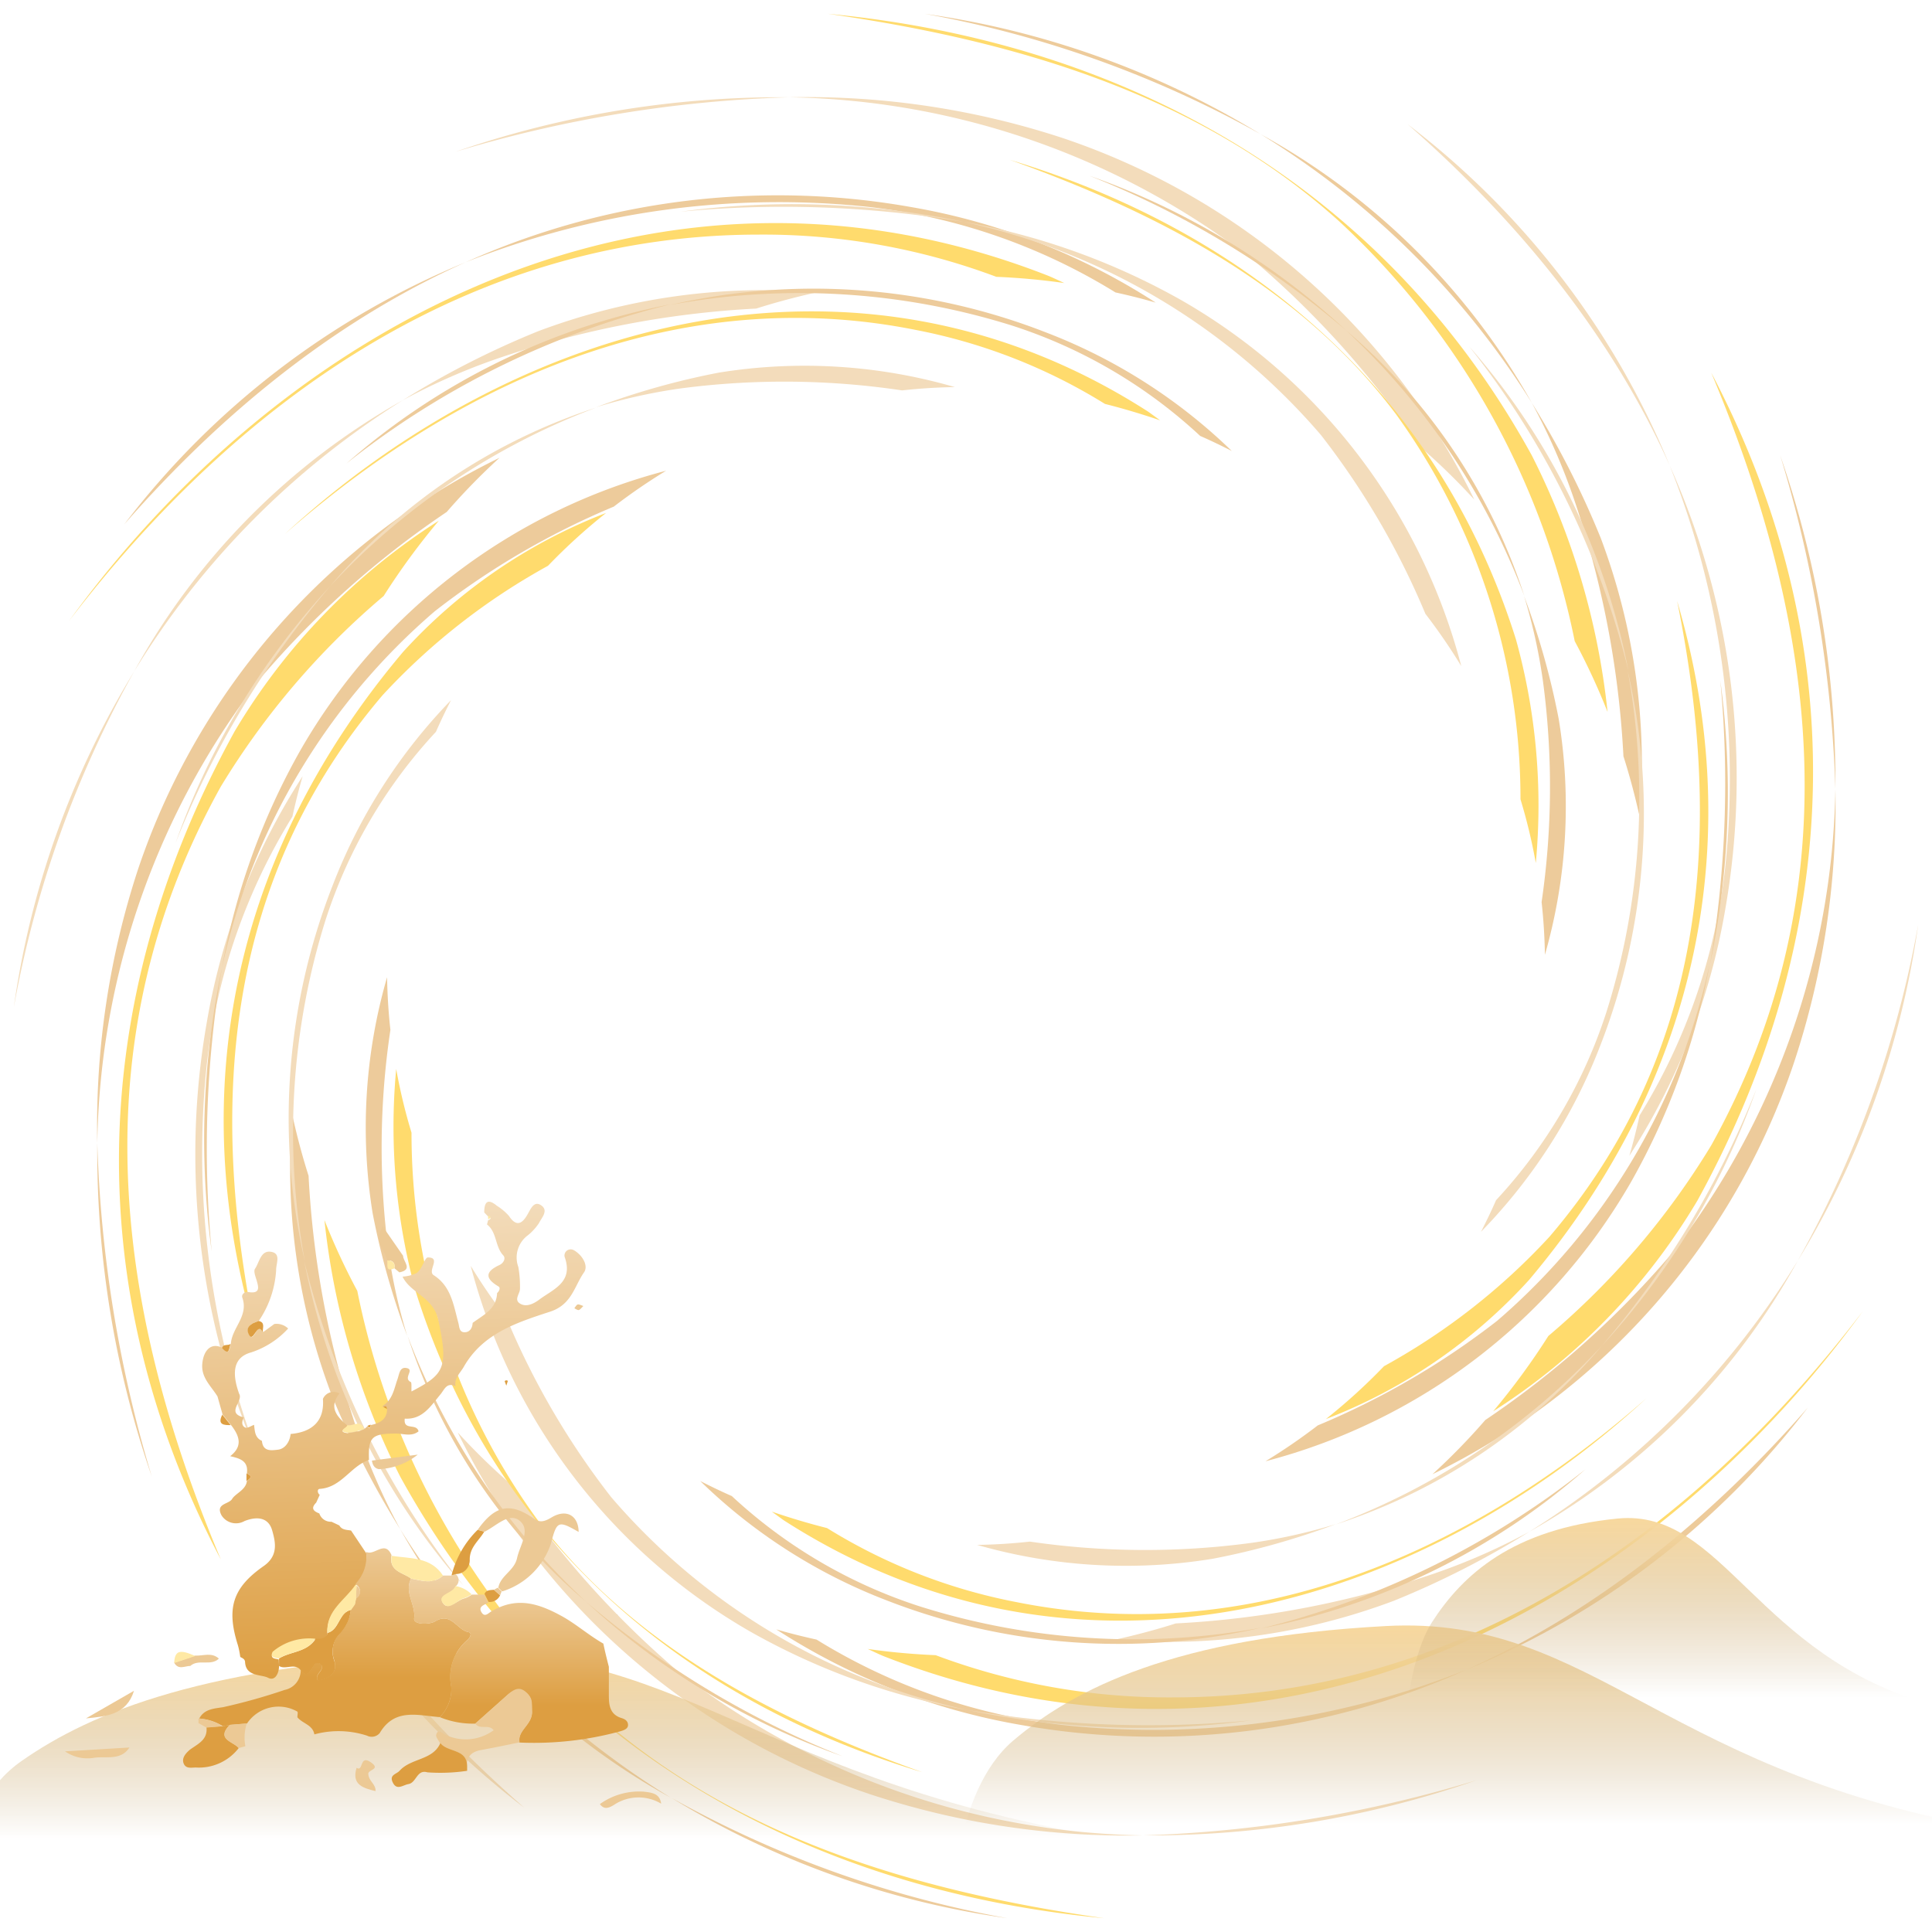 <svg id="图层_1" data-name="图层 1" xmlns="http://www.w3.org/2000/svg" xmlns:xlink="http://www.w3.org/1999/xlink" viewBox="0 0 140 140"><defs><style>.cls-1{fill:#f3dcbb;}.cls-2{fill:#edcb9b;}.cls-3{fill:#ffdb6d;}.cls-4{fill:url(#未命名的渐变_11);}.cls-5{fill:url(#未命名的渐变_11-2);}.cls-6{fill:url(#未命名的渐变_11-3);}.cls-7{fill:url(#未命名的渐变_18);}.cls-8{fill:#ecc995;}.cls-9{fill:#ffe9a4;}.cls-10{fill:#dd9e41;}.cls-11{fill:url(#未命名的渐变_18-2);}.cls-12{fill:url(#未命名的渐变_18-3);}.cls-13{fill:#3d2f25;}</style><linearGradient id="未命名的渐变_11" x1="107.61" y1="132.18" x2="107.61" y2="118.06" gradientUnits="userSpaceOnUse"><stop offset="0" stop-color="#bfa272" stop-opacity="0"/><stop offset="1" stop-color="#f7d89f"/></linearGradient><linearGradient id="未命名的渐变_11-2" x1="40.75" y1="133.26" x2="40.75" y2="120.04" xlink:href="#未命名的渐变_11"/><linearGradient id="未命名的渐变_11-3" x1="120.79" y1="122.98" x2="120.79" y2="110.24" xlink:href="#未命名的渐变_11"/><linearGradient id="未命名的渐变_18" x1="28.25" y1="87.25" x2="29.45" y2="121.58" gradientUnits="userSpaceOnUse"><stop offset="0" stop-color="#f3dcbb"/><stop offset="1" stop-color="#dd9e41"/></linearGradient><linearGradient id="未命名的渐变_18-2" x1="37.57" y1="112.35" x2="37.57" y2="123.58" xlink:href="#未命名的渐变_18"/><linearGradient id="未命名的渐变_18-3" x1="24.26" y1="107.99" x2="24.26" y2="121.59" xlink:href="#未命名的渐变_18"/></defs><path class="cls-1" d="M102.9,32.37a47.36,47.36,0,0,1,3.93,3.83A51.38,51.38,0,0,0,77,10,59.39,59.39,0,0,0,57.17,7.05,56.4,56.4,0,0,1,91,19,66.46,66.46,0,0,1,102.9,32.37Z"/><path class="cls-1" d="M9.73,48.64A63.65,63.65,0,0,0,1,73,78.22,78.22,0,0,1,9.73,48.64Z"/><path class="cls-1" d="M54.8,22.36c1.44-.46,2.92-.85,4.41-1.18A46.57,46.57,0,0,0,39,24a63.71,63.71,0,0,0-9.81,5A45.55,45.55,0,0,1,36,26,68.73,68.73,0,0,1,54.8,22.36Z"/><path class="cls-1" d="M125,63a43.36,43.36,0,0,1-6.19,17.83c-.22,1-.47,2-.74,2.92A47.42,47.42,0,0,0,125,66a55.21,55.21,0,0,0-4-32.25A61.33,61.33,0,0,1,125,63Z"/><path class="cls-1" d="M121,33.75A59.61,59.61,0,0,0,102,9C110,16,116.75,24.25,121,33.75Z"/><path class="cls-1" d="M33,11A93.18,93.18,0,0,1,57.17,7.05,72.06,72.06,0,0,0,33,11Z"/><path class="cls-1" d="M29.19,29A50.39,50.39,0,0,0,9.73,48.64,60.32,60.32,0,0,1,29.19,29Z"/><path class="cls-1" d="M130.27,91.36A63.65,63.65,0,0,0,139,67,78.22,78.22,0,0,1,130.27,91.36Z"/><path class="cls-1" d="M15,77a43.36,43.36,0,0,1,6.19-17.83c.22-1,.47-2,.74-2.92A47.42,47.42,0,0,0,15,74a55.21,55.21,0,0,0,4,32.25A61.33,61.33,0,0,1,15,77Z"/><path class="cls-1" d="M85.2,117.64c-1.44.46-2.92.85-4.41,1.18A46.57,46.57,0,0,0,101,116a63.71,63.71,0,0,0,9.81-5,45.55,45.55,0,0,1-6.81,3A68.73,68.73,0,0,1,85.2,117.64Z"/><path class="cls-1" d="M130.27,91.36A60.32,60.32,0,0,1,110.81,111,50.39,50.39,0,0,0,130.27,91.36Z"/><path class="cls-1" d="M37.1,107.63a47.36,47.36,0,0,1-3.93-3.83A51.38,51.38,0,0,0,63,130,59.39,59.39,0,0,0,82.83,133,56.4,56.4,0,0,1,49,121,66.46,66.46,0,0,1,37.1,107.63Z"/><path class="cls-1" d="M19,106.25A59.61,59.61,0,0,0,38,131C30,124,23.25,115.75,19,106.25Z"/><path class="cls-1" d="M107,129A93.18,93.18,0,0,1,82.83,133,72.06,72.06,0,0,0,107,129Z"/><path class="cls-2" d="M11,107A93.18,93.18,0,0,1,7.05,82.83,72.06,72.06,0,0,0,11,107Z"/><path class="cls-2" d="M33.75,19A59.61,59.61,0,0,0,9,38C16,30,24.25,23.25,33.75,19Z"/><path class="cls-2" d="M63,15a43.36,43.36,0,0,1,17.83,6.19c1,.22,2,.47,2.92.74A47.42,47.42,0,0,0,66,15a55.21,55.21,0,0,0-32.25,4A61.33,61.33,0,0,1,63,15Z"/><path class="cls-2" d="M91.36,9.73A63.65,63.65,0,0,0,67,1,78.22,78.22,0,0,1,91.36,9.73Z"/><path class="cls-2" d="M32.37,37.1a47.36,47.36,0,0,1,3.83-3.93A51.38,51.38,0,0,0,10,63,59.39,59.39,0,0,0,7.05,82.83,56.4,56.4,0,0,1,19,49,66.46,66.46,0,0,1,32.37,37.1Z"/><path class="cls-2" d="M117.64,54.8c.46,1.44.85,2.92,1.18,4.41A46.57,46.57,0,0,0,116,39a63.71,63.71,0,0,0-5-9.81A45.55,45.55,0,0,1,114,36,68.73,68.73,0,0,1,117.64,54.8Z"/><path class="cls-2" d="M111,29.19A50.39,50.39,0,0,0,91.36,9.73,60.32,60.32,0,0,1,111,29.19Z"/><path class="cls-2" d="M29,110.81a50.39,50.39,0,0,0,19.61,19.46A60.32,60.32,0,0,1,29,110.81Z"/><path class="cls-2" d="M22.36,85.2c-.46-1.44-.85-2.92-1.18-4.41A46.57,46.57,0,0,0,24,101a63.71,63.71,0,0,0,5,9.81A45.55,45.55,0,0,1,26,104,68.73,68.73,0,0,1,22.36,85.2Z"/><path class="cls-2" d="M129,33A93.18,93.18,0,0,1,133,57.17,72.06,72.06,0,0,0,129,33Z"/><path class="cls-2" d="M106.25,121A59.61,59.61,0,0,0,131,102C124,110,115.75,116.75,106.25,121Z"/><path class="cls-2" d="M121,91a66.46,66.46,0,0,1-13.37,11.9,47.36,47.36,0,0,1-3.83,3.93A51.38,51.38,0,0,0,130,77,59.39,59.39,0,0,0,133,57.17,56.4,56.4,0,0,1,121,91Z"/><path class="cls-2" d="M77,125a43.36,43.36,0,0,1-17.83-6.19c-1-.22-2-.47-2.92-.74A47.42,47.42,0,0,0,74,125a55.21,55.21,0,0,0,32.25-4A61.33,61.33,0,0,1,77,125Z"/><path class="cls-2" d="M48.64,130.27A63.65,63.65,0,0,0,73,139,78.22,78.22,0,0,1,48.64,130.27Z"/><path class="cls-3" d="M55,17a48.15,48.15,0,0,1,17.2,3.06,49.4,49.4,0,0,1,4.92.45c-.37-.17-.74-.35-1.12-.51C48,9,21,23,5,45,18,28,35,17,55,17Z"/><path class="cls-3" d="M112.2,96.81a51.14,51.14,0,0,1-4,5.46A45.85,45.85,0,0,0,123,87c11-20,11-41,1-60,8,19,10,38,0,56A56.3,56.3,0,0,1,112.2,96.81Z"/><path class="cls-3" d="M114.11,46.46a48.8,48.8,0,0,1,2.38,5.13A53.45,53.45,0,0,0,111,33C100,13,81,3,60,1,74,3,87,7,97,16A56.67,56.67,0,0,1,114.11,46.46Z"/><path class="cls-3" d="M85,123a48.15,48.15,0,0,1-17.2-3.06,49.4,49.4,0,0,1-4.92-.45c.37.17.74.35,1.12.51,28,11,55-3,71-25C122,112,105,123,85,123Z"/><path class="cls-3" d="M25.89,93.54a48.8,48.8,0,0,1-2.38-5.13A53.45,53.45,0,0,0,29,107c11,20,30,30,51,32-14-2-27-6-37-15A56.67,56.67,0,0,1,25.89,93.54Z"/><path class="cls-3" d="M27.8,43.19a51.14,51.14,0,0,1,4-5.46A45.85,45.85,0,0,0,17,53C6,73,6,94,16,113,8,94,6,75,16,57A56.3,56.3,0,0,1,27.8,43.19Z"/><path class="cls-1" d="M103.29,44.48a42.36,42.36,0,0,1,2.6,3.79A43.12,43.12,0,0,0,85.67,21.79a49.92,49.92,0,0,0-15.82-5.71A47.36,47.36,0,0,1,95.71,31.51,56.46,56.46,0,0,1,103.29,44.48Z"/><path class="cls-1" d="M23.94,42.46A53.64,53.64,0,0,0,12.73,61.07,65.9,65.9,0,0,1,23.94,42.46Z"/><path class="cls-1" d="M65.37,28.29c1.26-.14,2.54-.22,3.82-.24A39.06,39.06,0,0,0,52.1,27a54.59,54.59,0,0,0-8.91,2.51,39.92,39.92,0,0,1,6.11-1.36A57.65,57.65,0,0,1,65.37,28.29Z"/><path class="cls-1" d="M116.41,73.33a36.39,36.39,0,0,1-8,13.64c-.34.78-.71,1.54-1.09,2.29a39.74,39.74,0,0,0,8.63-13.46,46.31,46.31,0,0,0,2-27.2A51.5,51.5,0,0,1,116.41,73.33Z"/><path class="cls-1" d="M118,48.6a50,50,0,0,0-11.54-23.5A61.35,61.35,0,0,1,118,48.6Z"/><path class="cls-1" d="M49.31,15.34a78.65,78.65,0,0,1,20.54.74A60.61,60.61,0,0,0,49.31,15.34Z"/><path class="cls-1" d="M43.19,29.54A42.4,42.4,0,0,0,23.94,42.46,50.75,50.75,0,0,1,43.19,29.54Z"/><path class="cls-1" d="M116.06,97.54a53.64,53.64,0,0,0,11.21-18.61A65.9,65.9,0,0,1,116.06,97.54Z"/><path class="cls-1" d="M23.59,66.67a36.39,36.39,0,0,1,8-13.64c.34-.78.71-1.54,1.09-2.29A39.74,39.74,0,0,0,24.09,64.2a46.31,46.31,0,0,0-2,27.2A51.5,51.5,0,0,1,23.59,66.67Z"/><path class="cls-1" d="M74.63,111.71c-1.26.14-2.54.22-3.82.24a39.06,39.06,0,0,0,17.09,1,54.59,54.59,0,0,0,8.91-2.51,39.92,39.92,0,0,1-6.11,1.36A57.65,57.65,0,0,1,74.63,111.71Z"/><path class="cls-1" d="M116.06,97.54a50.75,50.75,0,0,1-19.25,12.92A42.4,42.4,0,0,0,116.06,97.54Z"/><path class="cls-1" d="M36.71,95.52a42.36,42.36,0,0,1-2.6-3.79,43.12,43.12,0,0,0,20.22,26.48,49.92,49.92,0,0,0,15.82,5.71,47.36,47.36,0,0,1-25.86-15.43A56.46,56.46,0,0,1,36.71,95.52Z"/><path class="cls-1" d="M22.05,91.4a50,50,0,0,0,11.54,23.5A61.35,61.35,0,0,1,22.05,91.4Z"/><path class="cls-1" d="M90.69,124.66a78.65,78.65,0,0,1-20.54-.74A60.61,60.61,0,0,0,90.69,124.66Z"/><path class="cls-2" d="M15.34,90.69a78.65,78.65,0,0,1,.74-20.54A60.61,60.61,0,0,0,15.34,90.69Z"/><path class="cls-2" d="M48.6,22.05A50,50,0,0,0,25.1,33.59,61.35,61.35,0,0,1,48.6,22.05Z"/><path class="cls-2" d="M73.33,23.59a36.39,36.39,0,0,1,13.64,8c.78.34,1.54.71,2.29,1.09A39.74,39.74,0,0,0,75.8,24.09a46.31,46.31,0,0,0-27.2-2A51.5,51.5,0,0,1,73.33,23.59Z"/><path class="cls-2" d="M97.54,23.94A53.64,53.64,0,0,0,78.93,12.73,65.9,65.9,0,0,1,97.54,23.94Z"/><path class="cls-2" d="M44.48,36.71a42.36,42.36,0,0,1,3.79-2.6A43.12,43.12,0,0,0,21.79,54.33a49.92,49.92,0,0,0-5.71,15.82A47.36,47.36,0,0,1,31.51,44.29,56.46,56.46,0,0,1,44.48,36.71Z"/><path class="cls-2" d="M111.71,65.37c.14,1.26.22,2.54.24,3.82a39.06,39.06,0,0,0,1-17.09,54.59,54.59,0,0,0-2.51-8.91,39.92,39.92,0,0,1,1.36,6.11A57.65,57.65,0,0,1,111.71,65.37Z"/><path class="cls-2" d="M110.46,43.19A42.4,42.4,0,0,0,97.54,23.94,50.75,50.75,0,0,1,110.46,43.19Z"/><path class="cls-2" d="M29.54,96.81a42.4,42.4,0,0,0,12.92,19.25A50.75,50.75,0,0,1,29.54,96.81Z"/><path class="cls-2" d="M28.29,74.63c-.14-1.26-.22-2.54-.24-3.82A39.06,39.06,0,0,0,27,87.9a54.59,54.59,0,0,0,2.51,8.91,39.92,39.92,0,0,1-1.36-6.11A57.65,57.65,0,0,1,28.29,74.63Z"/><path class="cls-2" d="M124.66,49.31a78.65,78.65,0,0,1-.74,20.54A60.61,60.61,0,0,0,124.66,49.31Z"/><path class="cls-2" d="M91.4,118a50,50,0,0,0,23.5-11.54A61.35,61.35,0,0,1,91.4,118Z"/><path class="cls-2" d="M108.49,95.71a56.46,56.46,0,0,1-13,7.58,42.36,42.36,0,0,1-3.79,2.6,43.12,43.12,0,0,0,26.48-20.22,49.92,49.92,0,0,0,5.71-15.82A47.36,47.36,0,0,1,108.49,95.71Z"/><path class="cls-2" d="M66.67,116.41a36.39,36.39,0,0,1-13.64-8c-.78-.34-1.54-.71-2.29-1.09a39.74,39.74,0,0,0,13.46,8.63,46.31,46.31,0,0,0,27.2,2A51.5,51.5,0,0,1,66.67,116.41Z"/><path class="cls-2" d="M42.46,116.06a53.64,53.64,0,0,0,18.61,11.21A65.9,65.9,0,0,1,42.46,116.06Z"/><path class="cls-3" d="M66.42,23.92a40.49,40.49,0,0,1,13.65,5.35c1.35.34,2.68.74,4,1.19l-.84-.61C62,16.18,37.45,23.23,20.65,38.69,34.16,26.85,50,20.61,66.42,23.92Z"/><path class="cls-3" d="M100.29,99a42.4,42.4,0,0,1-4.21,3.83A38.62,38.62,0,0,0,110.8,92.75c12.35-14.64,15.82-31.92,10.73-49.2,3.45,17,2,32.91-9.25,46.07A47.15,47.15,0,0,1,100.29,99Z"/><path class="cls-3" d="M110.18,57.92a39.85,39.85,0,0,1,1.11,4.62,45,45,0,0,0-1.44-16.21C104.1,28.06,90.12,16.69,73.17,11.58c11.19,4,21.23,9.4,28,18.45A47.56,47.56,0,0,1,110.18,57.92Z"/><path class="cls-3" d="M73.58,116.08a40.49,40.49,0,0,1-13.65-5.35c-1.35-.34-2.68-.74-4-1.19l.84.61c21.22,13.67,45.75,6.62,62.55-8.84C105.84,113.15,90,119.39,73.58,116.08Z"/><path class="cls-3" d="M29.82,82.08a39.85,39.85,0,0,1-1.11-4.62,45,45,0,0,0,1.44,16.21c5.75,18.27,19.73,29.64,36.68,34.75-11.19-4-21.23-9.4-28-18.45A47.56,47.56,0,0,1,29.82,82.08Z"/><path class="cls-3" d="M39.71,41a42.4,42.4,0,0,1,4.21-3.83A38.62,38.62,0,0,0,29.2,47.25C16.85,61.89,13.38,79.17,18.47,96.45c-3.45-17-1.95-32.91,9.25-46.07A47.33,47.33,0,0,1,39.71,41Z"/><path class="cls-4" d="M73.41,126.14c4.42-3.76,11.67-7.48,27-8.31s20.22,11.15,45.8,15c-6.58,7.82-20,15-21.19,15.14s-56-9.32-56-9.32S69,129.91,73.41,126.14Z"/><path class="cls-5" d="M1.56,127.61c5.05-3.53,13.37-7,31-7.78s23.18,10.43,52.49,14c-7.54,7.31-22.89,14-24.29,14.16S-3.5,139.28-3.5,139.28-3.5,131.13,1.56,127.61Z"/><path class="cls-6" d="M103.78,117.53c2.2-3.4,5.81-6.74,13.44-7.49s10.06,10,22.78,13.49c-3.27,7.05-9.94,13.5-10.54,13.65s-27.87-8.4-27.87-8.4S101.59,120.93,103.78,117.53Z"/><path class="cls-7" d="M20.22,120.72c0,.55-.3,1.12-.79.86s-1.6-.07-1.67-1.12c0-.23-.18-.3-.35-.39a6.09,6.09,0,0,0-.17-.85c-.84-2.65-.41-4.15,1.87-5.74,1.07-.75.86-1.72.61-2.59s-1-1.06-2-.67a1.24,1.24,0,0,1-1.66-.4c-.48-.88.52-.8.76-1.2s1-.65,1.07-1.3c.32-.21.39-.4,0-.55h0c.13-.93-.54-1.09-1.21-1.25.95-.73.66-1.49.06-2.26l-.61-.76-.37-1.31c-.46-.75-1.2-1.36-1.1-2.38s.68-1.54,1.45-1.14c.55.63.5,0,.62-.3.08-1.16,1.3-2,.83-3.34-.08-.22.15-.45.46-.4.84.13.73-.34.57-.87-.08-.27-.23-.65-.11-.82.32-.47.41-1.35,1.16-1.23s.36.84.37,1.33a7.33,7.33,0,0,1-1.25,3.67c-.41.16-.95.35-.75.89.35,1,.63-1,1.06-.07l.81-.59a1.21,1.21,0,0,1,1,.33A6.29,6.29,0,0,1,18.2,98c-1.22.33-1.46,1.36-.87,3,.33.53-1,1.39.34,1.71-.15.28-.19.6.11.74.14.07.42-.13.63-.2.06.45.05.93.57,1.16.07.78.65.7,1.16.64s.86-.56.92-1.14c1.63-.14,2.46-1,2.34-2.54a.85.85,0,0,1,1.2-.4c-.8,1-.19,1.69.57,2.33,0,.19-.77.44,0,.55a3.71,3.71,0,0,0,1.21-.28l.24-.21c.16.2.22.1.24-.09.62-.14,1.16-.37,1.19-1.13,0-.18-.09-.27-.27-.16l-.06-.07.06-.07c.66-.43.78-1.19,1-1.83.16-.41.16-1,.71-.87s-.29.71.26,1c.1,0,.05.43.07.69,2.37-1.24,2.69-1.69,1.94-5.18-.36-1.67-2-1.92-2.59-3.14a2.79,2.79,0,0,0,1-.25c.45-.3.6-1.15.84-1.14,1,0-.1,1,.44,1.3,1.25.81,1.42,2.18,1.77,3.46.07.27.05.65.43.66s.58-.29.6-.68c.77-.57,1.73-1,1.77-2.16.17-.14.26-.39.1-.48-1-.59-.95-1.08.07-1.55.32-.15.47-.5.28-.7-.61-.65-.45-1.68-1.18-2.24l.08-.31q.35-.13,0-.27h0l-.28-.29c0-.69.2-1.08.91-.49a4,4,0,0,1,.88.74c.57.87,1,.51,1.36-.13.24-.43.48-1,1-.62s0,.89-.19,1.28a4,4,0,0,1-.78.86,2,2,0,0,0-.71,2.31,8.16,8.16,0,0,1,.12,1.58c0,.37-.46.78,0,1.07s1,0,1.35-.25c1-.77,2.52-1.25,1.91-3.06a.44.44,0,0,1,.26-.59c.27-.09.46.07.65.22.46.38.76,1,.47,1.42-.7,1-.88,2.32-2.43,2.84-2.38.78-4.89,1.56-6.28,4-.26.46-.7.81-.6,1.41-.65-.3-.8.24-1.1.6-.7.84-1.29,1.83-2.58,1.75-.11.9.85.3,1,.92-.48.39-1.06.18-1.59.16-1.77,0-2.07.22-2,1.91-1.33.45-2,2-3.57,2.1-.18,0-.19.29,0,.43l-.26.57c-.41.41-.19.62.23.78a.87.87,0,0,0,.88.6l.57.27c.19.34.54.31.85.37l1.11,1.66a2.86,2.86,0,0,1-.76,2.31c-.75,1.13-2.16,1.87-2.06,3.51-.13.46-.52.41-.87.43a4.09,4.09,0,0,0-3.09.94c-.23.44.17.42.43.49Z"/><path class="cls-8" d="M29.21,91c0,.42.75,1-.27,1.2l-.36-.3c.07-.42-.14-.58-.52-.57-.17-.76-1-1.43-.32-2.45Z"/><path class="cls-8" d="M9.71,122.52c-.54,1.74-2,1.86-3.48,2Z"/><path class="cls-8" d="M15.86,120.19c-.59.57-1.47,0-2.07.53-.39,0-.87.32-1.17-.24l1.53-.51C14.73,120,15.34,119.71,15.86,120.19Z"/><path class="cls-9" d="M14.15,120l-1.53.51C12.67,119.61,13,119.49,14.15,120Z"/><path class="cls-10" d="M19.05,96.54c-.43-.88-.71,1-1.06.07-.2-.54.34-.73.75-.89C19.26,95.83,19,96.26,19.05,96.54Z"/><path class="cls-8" d="M42.27,94.64c-.14.13-.23.27-.33.29s-.21-.08-.32-.13c.08-.1.14-.24.24-.27S42.09,94.58,42.27,94.64Z"/><path class="cls-9" d="M28.06,91.34c.38,0,.59.15.52.57C27.89,92.2,28.12,91.63,28.06,91.34Z"/><path class="cls-10" d="M16.71,97.38c-.12.29-.07.93-.62.3C16.19,97.35,16.53,97.54,16.71,97.38Z"/><path class="cls-10" d="M36.8,100.07l-.11.34-.12-.32A.15.15,0,0,1,36.8,100.07Z"/><path class="cls-10" d="M17.86,106.77c.43.15.36.34,0,.55Z"/><path class="cls-8" d="M10,122.34l-.25.2Z"/><path class="cls-9" d="M35.37,88.08q.35.14,0,.27Z"/><path class="cls-9" d="M35.09,87.78l.28.29Z"/><path class="cls-11" d="M34.44,124.9a6.3,6.3,0,0,1-2.57-.47,2.88,2.88,0,0,0,.83-2.2,3.51,3.51,0,0,1,1.17-3.39c.18-.15.37-.51.08-.57-.84-.15-1.25-1.5-2.44-.77-.39.23-1.56.25-1.5-.22.13-1-.74-1.9-.22-2.89.79.15,1.6.44,2.31-.22l.6,0,.32-.1a.56.56,0,0,1,0,.88c-.18.53-1.3.67-.91,1.23s1-.25,1.6-.37a2,2,0,0,0,.48-.26l.9,0,.29.58c-.27.17-.75.27-.49.7s.54,0,.77-.09c1.82-1.06,3.4-.55,5.14.42,1,.57,1.9,1.36,2.92,1.94l.12.55c.09.38.18.75.28,1.13,0,.68,0,1.36,0,2s0,1.45.93,1.72c.23.07.46.21.46.5s-.33.39-.61.47a23.78,23.78,0,0,1-7.27.8c-.15-.92,1-1.28.91-2.3,0-.56,0-1-.43-1.33s-.94-.18-1.35.19Z"/><path class="cls-12" d="M29.79,114.39c-.52,1,.35,1.87.22,2.89-.06.47,1.11.45,1.5.22,1.19-.73,1.6.62,2.44.77.29.06.1.42-.08.57a3.51,3.51,0,0,0-1.17,3.39,2.88,2.88,0,0,1-.83,2.2c-1.58-.12-3.27-.68-4.35,1.15a.76.76,0,0,1-.93.19,6.68,6.68,0,0,0-3.81-.09c-.12-.7-.86-.78-1.23-1.24,0-.14.05-.35,0-.41a2.75,2.75,0,0,0-3.65.86l-1.23.1-.51.1a3.76,3.76,0,0,0-1.72-.56c.36-.7,1.1-.72,1.72-.82a42,42,0,0,0,4.46-1.25A1.45,1.45,0,0,0,21.79,121c.74,1,.85-1.11,1.52-.35.15.46-.52.61-.29,1.11.89-.12,1.5-.61,1.18-1.51a1.88,1.88,0,0,1,.47-1.94,2.87,2.87,0,0,0,.75-1.68v0l.29-.41.09-.44a.54.54,0,0,0,.05-.92l-.08-.1a2.86,2.86,0,0,0,.76-2.31c.59.33,1.36-.89,1.84.24C28.16,113.88,29.21,113.94,29.79,114.39Z"/><path class="cls-8" d="M34.61,110.86c1.29-1.82,2.39-2,4.1-.8.45.32.82.16,1.29-.12,1.06-.62,1.92-.1,1.93,1.07-1.47-.84-1.58-.81-2,.82a5.41,5.41,0,0,1-3.54,3.49l-.28-.27c.16-.89,1.16-1.22,1.36-2.15s1-2,.21-2.68-1.72.37-2.56.77Z"/><path class="cls-9" d="M29.79,114.39c-.58-.45-1.63-.51-1.41-1.65,1.34.21,2.83.06,3.72,1.43C31.39,114.83,30.58,114.54,29.79,114.39Z"/><path class="cls-10" d="M34.61,110.86l.48.13c-.39.67-1.08,1.14-1.05,2.07a1,1,0,0,1-1,1l-.32.1A7,7,0,0,1,34.61,110.86Z"/><path class="cls-8" d="M27.45,106.46c-.34-.07-.45-.32-.5-.62l3.32-.43A4.83,4.83,0,0,1,27.45,106.46Z"/><path class="cls-10" d="M35.4,116.08l-.29-.58c.13-.3.42-.27.68-.3l.45.4A.82.82,0,0,1,35.4,116.08Z"/><path class="cls-8" d="M36.24,115.6l-.45-.4.28-.15.28.27C36.31,115.42,36.28,115.51,36.24,115.6Z"/><path class="cls-10" d="M16.14,125.09l.51-.1c-1,1.06.25,1.2.65,1.68a3.64,3.64,0,0,1-3.1,1.41c-.32,0-.73.11-.89-.29s.15-.74.45-1c.59-.43,1.31-.72,1.2-1.64Z"/><path class="cls-8" d="M4.71,126.91l4.67-.28c-.64,1-1.76.59-2.65.76A2.87,2.87,0,0,1,4.71,126.91Z"/><path class="cls-8" d="M43.47,130.73a4.88,4.88,0,0,1,3.18-.9c.56.07,1.16.11,1.26.87a3.2,3.2,0,0,0-3.42.09C44.14,131,43.78,131.17,43.47,130.73Z"/><path class="cls-8" d="M25.84,128.1c.5.33.2-.95,1-.42s-.15.55-.15.84c0,.54.57.77.52,1.27C26.32,129.57,25.46,129.33,25.84,128.1Z"/><path class="cls-8" d="M17.3,126.67c-.4-.48-1.69-.62-.65-1.68l1.23-.1a3.42,3.42,0,0,0-.1,1.65Z"/><path class="cls-8" d="M16.14,125.09l-1.18.1-.58-.33,0-.33A3.76,3.76,0,0,1,16.14,125.09Z"/><path class="cls-8" d="M34.44,124.9l2.34-2.08c.41-.37.83-.67,1.35-.19s.39.77.43,1.33c.06,1-1.06,1.38-.91,2.3-.94.19-1.88.39-2.83.56-.65.13-1,.46-1,1.17,0-1.29-1.41-1-1.94-1.68-.1-.2-.32-.45-.27-.61.13-.45.41-.13.65,0a3.43,3.43,0,0,0,3.51-.32C35.43,124.9,34.77,125.38,34.44,124.9Z"/><path class="cls-10" d="M31.91,126.31c.53.69,1.93.39,1.94,1.68l0,.33a13.21,13.21,0,0,1-2.88.11c-.77-.23-.79.75-1.37.85-.4.07-.84.48-1.13-.1s.25-.6.49-.87C29.81,127.38,31.36,127.57,31.91,126.31Z"/><path class="cls-10" d="M25.42,116.66a2.87,2.87,0,0,1-.75,1.68,1.88,1.88,0,0,0-.47,1.94c.32.9-.29,1.39-1.18,1.51-.23-.5.44-.65.29-1.11-.67-.76-.78,1.36-1.52.35-.44-.56-1.09,0-1.57-.31l0-.54c.86-.53,2-.43,2.66-1.43.35,0,.74,0,.87-.43C24.6,118.09,24.53,116.88,25.42,116.66Z"/><path class="cls-9" d="M22.85,118.75c-.61,1-1.8.9-2.66,1.43-.26-.07-.66-.05-.43-.49A4.09,4.09,0,0,1,22.85,118.75Z"/><path class="cls-9" d="M25.42,116.66c-.89.22-.82,1.43-1.7,1.66-.1-1.64,1.31-2.38,2.06-3.51l.08.1c0,.31,0,.61-.05.92l-.09.44-.29.41Z"/><path class="cls-9" d="M25.17,103.27c.39.11.94-.44,1.21.27a3.71,3.71,0,0,1-1.21.28C24.4,103.71,25.16,103.46,25.17,103.27Z"/><path class="cls-10" d="M16.72,103.27c-.46,0-1,0-.61-.76C16.31,102.77,16.51,103,16.72,103.27Z"/><path class="cls-10" d="M28.05,102.11l-.27-.16C28,101.84,28,101.93,28.05,102.11Z"/><path class="cls-10" d="M26.62,103.33a.78.78,0,0,1,.24-.09C26.84,103.43,26.78,103.53,26.62,103.33Z"/><path class="cls-9" d="M33,114.93a2.13,2.13,0,0,1,1.17.6,2,2,0,0,1-.48.26c-.56.12-1.13,1-1.6.37S32.86,115.46,33,114.93Z"/><path class="cls-8" d="M25.81,115.83c0-.31,0-.61.05-.92A.54.54,0,0,1,25.81,115.83Z"/><path class="cls-13" d="M25.43,116.68l.29-.41Z"/><path class="cls-13" d="M44.7,117l.12.07-.11-.07Z"/></svg>